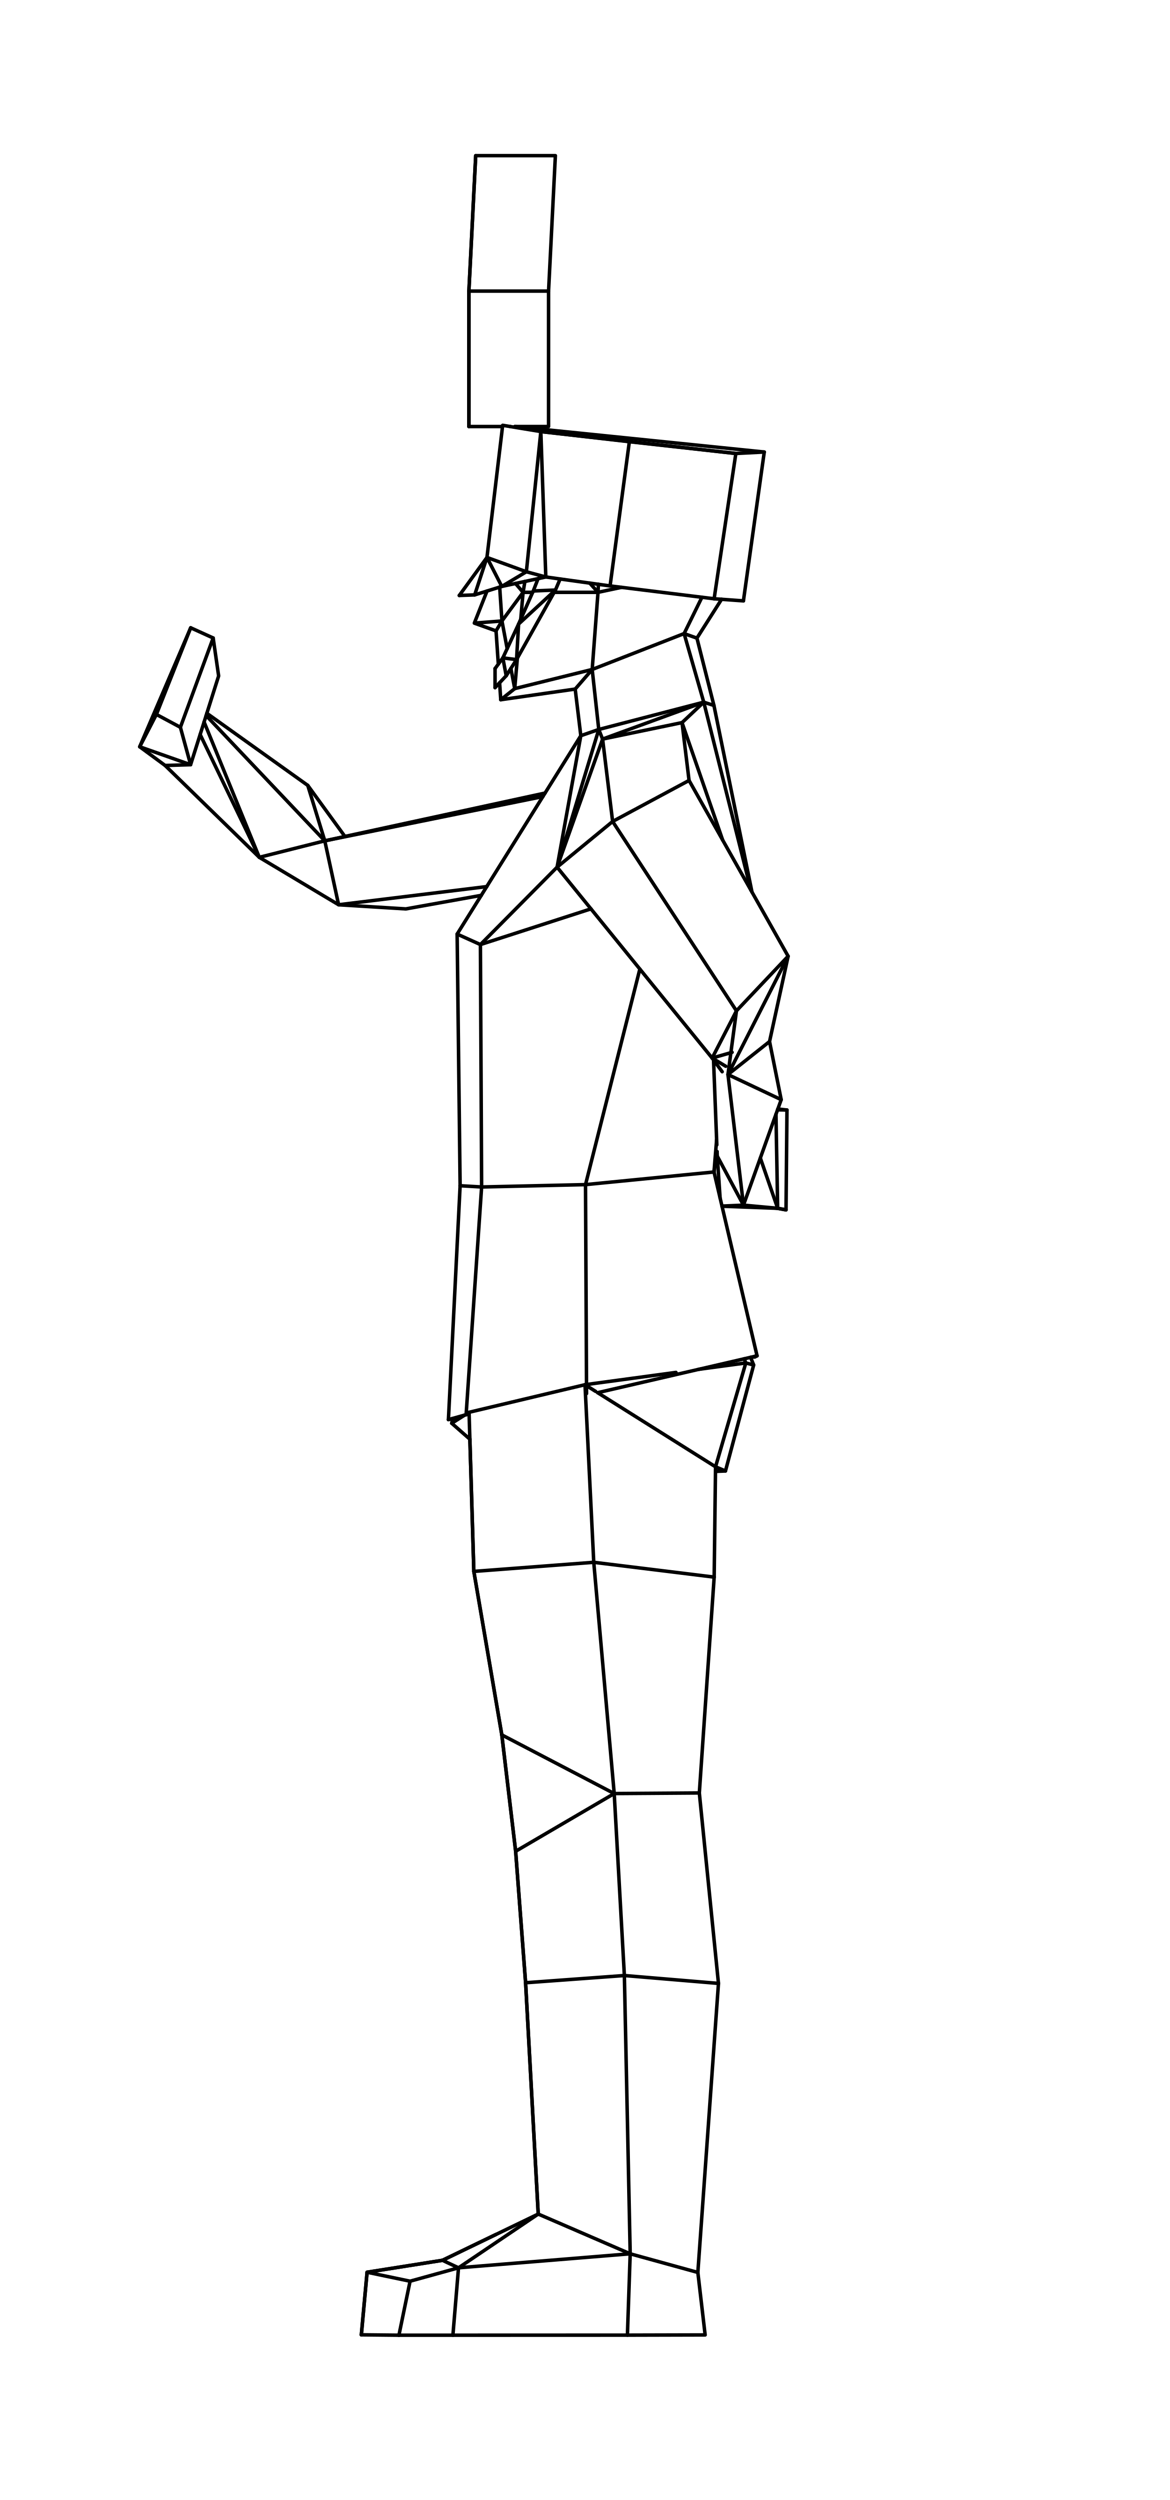 <?xml version='1.0' encoding='ascii'?>
<svg xmlns="http://www.w3.org/2000/svg" height="2138" version="1.1" width="1001">
    <g id="View Layer_LineSet" inkscape:groupmode="lineset" inkscape:label="View Layer_LineSet" xmlns:inkscape="http://www.inkscape.org/namespaces/inkscape">
        <g id="strokes" inkscape:groupmode="layer" inkscape:label="strokes" xmlns:inkscape="http://www.inkscape.org/namespaces/inkscape">
            <path d=" M 429.449, 531.091 431.303, 540.918 433.156, 550.744 433.911, 554.744 433.911, 554.744 " fill="none" stroke="rgb(0, 0, 0)" stroke-linecap="round" stroke-linejoin="round" stroke-opacity="1.0" stroke-width="3.0" />
            <path d=" M 440.364, 588.955 441.231, 578.993 442.097, 569.030 442.632, 562.882 " fill="none" stroke="rgb(0, 0, 0)" stroke-linecap="round" stroke-linejoin="round" stroke-opacity="1.0" stroke-width="3.0" />
            <path d=" M 447.528, 506.595 441.589, 514.641 435.651, 522.687 429.713, 530.733 429.449, 531.091 " fill="none" stroke="rgb(0, 0, 0)" stroke-linecap="round" stroke-linejoin="round" stroke-opacity="1.0" stroke-width="3.0" />
            <path d=" M 416.662, 505.498 412.985, 514.797 409.308, 524.097 405.815, 532.931 415.230, 536.299 424.388, 539.576 429.449, 531.091 419.479, 531.867 409.509, 532.643 405.815, 532.931 " fill="none" stroke="rgb(0, 0, 0)" stroke-linecap="round" stroke-linejoin="round" stroke-opacity="1.0" stroke-width="3.0" />
            <path d=" M 424.388, 539.576 425.072, 549.552 425.757, 559.529 426.337, 567.978 426.337, 567.978 " fill="none" stroke="rgb(0, 0, 0)" stroke-linecap="round" stroke-linejoin="round" stroke-opacity="1.0" stroke-width="3.0" />
            <path d=" M 427.434, 583.965 428.118, 593.942 428.428, 598.452 438.327, 597.035 448.226, 595.617 458.125, 594.200 468.024, 592.782 477.923, 591.365 487.822, 589.947 492.107, 589.333 493.304, 599.262 494.501, 609.190 495.698, 619.118 496.916, 629.215 491.624, 637.700 486.332, 646.185 481.040, 654.670 475.748, 663.155 470.456, 671.640 466.320, 678.272 465.951, 678.864 464.448, 681.275 459.156, 689.760 453.864, 698.245 448.572, 706.730 443.280, 715.215 437.988, 723.700 432.696, 732.185 427.404, 740.670 422.112, 749.155 416.433, 758.260 411.756, 765.761 406.464, 774.246 401.172, 782.731 395.880, 791.216 391.109, 798.865 391.228, 808.864 391.346, 818.863 391.464, 828.863 391.583, 838.862 391.701, 848.861 391.819, 858.860 391.938, 868.860 392.056, 878.859 392.174, 888.858 392.293, 898.858 392.411, 908.857 392.530, 918.856 392.648, 928.855 392.766, 938.855 392.885, 948.854 393.003, 958.853 393.121, 968.853 393.240, 978.852 393.358, 988.851 393.476, 998.851 393.595, 1008.850 393.657, 1014.099 393.157, 1024.087 392.657, 1034.074 392.158, 1044.062 391.658, 1054.049 391.158, 1064.037 390.658, 1074.024 390.159, 1084.012 389.659, 1093.999 389.159, 1103.987 388.660, 1113.974 388.160, 1123.962 387.660, 1133.949 387.160, 1143.937 386.661, 1153.924 386.161, 1163.912 385.661, 1173.899 385.162, 1183.887 384.662, 1193.874 384.162, 1203.862 383.647, 1214.156 " fill="none" stroke="rgb(0, 0, 0)" stroke-linecap="round" stroke-linejoin="round" stroke-opacity="1.0" stroke-width="3.0" />
            <path d=" M 401.307, 1207.871 401.307, 1207.871 401.307, 1207.871 401.356, 1209.498 401.357, 1209.508 401.657, 1219.504 401.957, 1229.499 401.999, 1230.880 402.299, 1240.876 402.599, 1250.871 402.899, 1260.867 403.200, 1270.862 403.500, 1280.858 403.800, 1290.853 404.100, 1300.849 404.401, 1310.844 404.701, 1320.840 405.001, 1330.835 405.301, 1340.831 405.395, 1343.958 405.395, 1343.958 405.395, 1343.958 405.395, 1343.958 407.083, 1353.814 408.770, 1363.671 410.458, 1373.528 412.145, 1383.384 413.833, 1393.241 415.520, 1403.097 417.208, 1412.954 418.895, 1422.810 420.583, 1432.667 422.270, 1442.524 423.957, 1452.380 425.645, 1462.237 427.332, 1472.093 429.020, 1481.950 429.329, 1483.755 429.329, 1483.755 429.329, 1483.755 430.509, 1493.685 431.689, 1503.615 432.869, 1513.545 434.050, 1523.476 435.230, 1533.406 436.410, 1543.336 437.590, 1553.266 438.770, 1563.196 439.951, 1573.126 441.162, 1583.320 441.162, 1583.320 441.162, 1583.320 441.917, 1593.292 442.673, 1603.263 443.428, 1613.234 444.183, 1623.206 444.938, 1633.177 445.694, 1643.149 446.449, 1653.120 447.204, 1663.092 447.960, 1673.063 448.715, 1683.034 449.470, 1693.006 449.678, 1695.754 449.678, 1695.754 449.678, 1695.754 450.224, 1705.739 450.769, 1715.724 451.315, 1725.709 451.860, 1735.694 452.406, 1745.679 452.951, 1755.665 453.497, 1765.650 454.042, 1775.635 454.588, 1785.620 455.133, 1795.605 455.679, 1805.590 456.224, 1815.575 456.770, 1825.560 457.316, 1835.545 457.861, 1845.531 458.407, 1855.516 458.952, 1865.501 459.498, 1875.486 460.043, 1885.471 460.486, 1893.572 460.486, 1893.572 451.481, 1897.921 442.477, 1902.271 433.472, 1906.621 424.476, 1910.966 415.472, 1915.316 406.467, 1919.666 397.463, 1924.015 388.458, 1928.365 379.454, 1932.715 378.575, 1933.139 378.575, 1933.139 378.575, 1933.139 378.575, 1933.139 368.697, 1934.700 358.820, 1936.261 348.942, 1937.822 339.065, 1939.382 329.188, 1940.943 319.310, 1942.504 314.062, 1943.333 314.062, 1943.333 313.147, 1953.291 312.232, 1963.249 311.317, 1973.207 310.403, 1983.165 309.488, 1993.123 309.145, 1996.858 309.145, 1996.858 309.145, 1996.858 319.144, 1996.964 329.144, 1997.071 339.143, 1997.178 341.217, 1997.200 341.303, 1997.201 341.304, 1997.201 341.305, 1997.201 351.305, 1997.200 361.305, 1997.198 371.305, 1997.197 381.305, 1997.196 387.485, 1997.195 397.485, 1997.191 407.485, 1997.188 417.485, 1997.184 427.485, 1997.181 437.485, 1997.177 447.485, 1997.174 457.485, 1997.170 467.485, 1997.167 477.485, 1997.163 487.485, 1997.160 497.485, 1997.156 507.485, 1997.153 517.485, 1997.149 527.485, 1997.146 536.784, 1997.143 546.784, 1997.116 556.784, 1997.089 566.784, 1997.063 576.784, 1997.036 586.784, 1997.009 596.784, 1996.983 603.290, 1996.965 602.130, 1987.033 600.971, 1977.100 599.811, 1967.168 598.651, 1957.235 597.491, 1947.303 597.049, 1943.514 597.760, 1933.539 598.472, 1923.565 599.184, 1913.590 599.895, 1903.616 600.607, 1893.641 601.319, 1883.666 602.030, 1873.692 602.742, 1863.717 603.454, 1853.742 604.166, 1843.768 604.877, 1833.793 605.589, 1823.818 606.301, 1813.844 607.012, 1803.869 607.724, 1793.894 608.436, 1783.920 609.147, 1773.945 609.859, 1763.971 610.571, 1753.996 611.282, 1744.021 611.994, 1734.047 612.706, 1724.072 613.417, 1714.097 614.129, 1704.123 614.686, 1696.317 " fill="none" stroke="rgb(0, 0, 0)" stroke-linecap="round" stroke-linejoin="round" stroke-opacity="1.0" stroke-width="3.0" />
            <path d=" M 392.287, 1939.554 382.648, 1942.218 373.009, 1944.883 363.371, 1947.547 353.732, 1950.211 350.844, 1951.009 " fill="none" stroke="rgb(0, 0, 0)" stroke-linecap="round" stroke-linejoin="round" stroke-opacity="1.0" stroke-width="3.0" />
            <path d=" M 314.062, 1943.333 323.851, 1945.376 333.640, 1947.419 343.429, 1949.462 350.844, 1951.009 348.821, 1960.802 346.798, 1970.596 344.776, 1980.389 342.753, 1990.182 341.303, 1997.201 " fill="none" stroke="rgb(0, 0, 0)" stroke-linecap="round" stroke-linejoin="round" stroke-opacity="1.0" stroke-width="3.0" />
            <path d=" M 447.528, 506.595 455.712, 506.595 455.712, 506.595 " fill="none" stroke="rgb(0, 0, 0)" stroke-linecap="round" stroke-linejoin="round" stroke-opacity="1.0" stroke-width="3.0" />
            <path d=" M 511.627, 506.595 504.958, 499.144 504.555, 498.694 504.555, 498.694 " fill="none" stroke="rgb(0, 0, 0)" stroke-linecap="round" stroke-linejoin="round" stroke-opacity="1.0" stroke-width="3.0" />
            <path d=" M 511.627, 506.595 511.990, 499.727 511.990, 499.727 " fill="none" stroke="rgb(0, 0, 0)" stroke-linecap="round" stroke-linejoin="round" stroke-opacity="1.0" stroke-width="3.0" />
            <path d=" M 643.360, 762.946 641.361, 753.148 639.363, 743.350 637.365, 733.551 635.367, 723.753 633.368, 713.955 631.370, 704.156 629.372, 694.358 627.374, 684.560 625.375, 674.761 623.377, 664.963 621.379, 655.165 619.381, 645.367 617.383, 635.568 615.384, 625.770 613.386, 615.972 611.388, 606.173 610.811, 603.346 608.361, 593.651 605.911, 583.955 603.461, 574.260 601.010, 564.565 598.560, 554.870 596.259, 545.764 601.621, 537.323 606.983, 528.882 612.345, 520.442 617.355, 512.556 617.355, 512.556 " fill="none" stroke="rgb(0, 0, 0)" stroke-linecap="round" stroke-linejoin="round" stroke-opacity="1.0" stroke-width="3.0" />
            <path d=" M 401.999, 1230.880 402.299, 1240.876 402.599, 1250.871 402.899, 1260.867 403.200, 1270.862 403.500, 1280.858 403.800, 1290.853 404.100, 1300.849 404.401, 1310.844 404.701, 1320.840 405.001, 1330.835 405.301, 1340.831 405.395, 1343.958 407.083, 1353.814 408.770, 1363.671 410.458, 1373.528 412.145, 1383.384 413.833, 1393.241 415.520, 1403.097 417.208, 1412.954 418.895, 1422.810 420.582, 1432.667 422.270, 1442.524 423.957, 1452.380 425.645, 1462.237 427.332, 1472.093 429.020, 1481.950 429.329, 1483.755 430.509, 1493.685 431.689, 1503.615 432.869, 1513.545 434.050, 1523.476 435.230, 1533.406 436.410, 1543.336 437.590, 1553.266 438.770, 1563.196 439.951, 1573.126 441.162, 1583.320 441.917, 1593.292 442.673, 1603.263 443.428, 1613.234 444.183, 1623.206 444.938, 1633.177 445.694, 1643.149 446.449, 1653.120 447.204, 1663.092 447.959, 1673.063 448.715, 1683.034 449.470, 1693.006 449.678, 1695.754 450.224, 1705.739 450.769, 1715.724 451.315, 1725.709 451.860, 1735.694 452.406, 1745.679 452.951, 1755.665 453.497, 1765.650 454.042, 1775.635 454.588, 1785.620 455.133, 1795.605 455.679, 1805.590 456.224, 1815.575 456.770, 1825.560 457.316, 1835.545 457.861, 1845.531 458.407, 1855.516 458.952, 1865.501 459.498, 1875.486 460.043, 1885.471 460.486, 1893.572 " fill="none" stroke="rgb(0, 0, 0)" stroke-linecap="round" stroke-linejoin="round" stroke-opacity="1.0" stroke-width="3.0" />
            <path d=" M 447.528, 506.595 441.048, 499.028 " fill="none" stroke="rgb(0, 0, 0)" stroke-linecap="round" stroke-linejoin="round" stroke-opacity="1.0" stroke-width="3.0" />
            <path d=" M 433.088, 577.944 433.088, 577.944 431.244, 568.115 430.223, 562.672 " fill="none" stroke="rgb(0, 0, 0)" stroke-linecap="round" stroke-linejoin="round" stroke-opacity="1.0" stroke-width="3.0" />
            <path d=" M 455.712, 506.595 451.661, 515.737 447.609, 524.880 445.529, 529.572 445.529, 529.572 443.686, 533.732 443.686, 533.732 443.686, 533.732 439.468, 542.799 435.250, 551.865 433.911, 554.744 433.911, 554.744 430.223, 562.672 430.223, 562.672 430.223, 562.672 426.337, 567.978 423.550, 571.782 426.337, 567.978 " fill="none" stroke="rgb(0, 0, 0)" stroke-linecap="round" stroke-linejoin="round" stroke-opacity="1.0" stroke-width="3.0" />
            <path d=" M 423.550, 571.782 423.550, 581.782 423.550, 588.101 " fill="none" stroke="rgb(0, 0, 0)" stroke-linecap="round" stroke-linejoin="round" stroke-opacity="1.0" stroke-width="3.0" />
            <path d=" M 423.550, 588.101 427.434, 583.965 433.088, 577.944 437.104, 571.672 437.104, 571.672 441.937, 564.125 442.632, 562.882 442.632, 562.882 447.513, 554.154 452.394, 545.426 457.275, 536.698 462.156, 527.970 467.037, 519.243 471.918, 510.515 474.110, 506.595 " fill="none" stroke="rgb(0, 0, 0)" stroke-linecap="round" stroke-linejoin="round" stroke-opacity="1.0" stroke-width="3.0" />
            <path d=" M 585.296, 541.873 594.720, 545.218 596.259, 545.764 " fill="none" stroke="rgb(0, 0, 0)" stroke-linecap="round" stroke-linejoin="round" stroke-opacity="1.0" stroke-width="3.0" />
            <path d=" M 636.077, 1030.705 634.898, 1020.775 633.719, 1010.844 632.539, 1000.914 631.360, 990.984 630.181, 981.054 629.089, 971.854 627.910, 961.923 626.731, 951.993 625.817, 944.300 624.638, 934.370 623.459, 924.439 623.427, 924.175 623.103, 921.443 622.813, 919.001 623.224, 915.915 624.545, 906.003 625.865, 896.091 627.186, 886.178 628.507, 876.266 629.827, 866.353 630.068, 864.545 " fill="none" stroke="rgb(0, 0, 0)" stroke-linecap="round" stroke-linejoin="round" stroke-opacity="1.0" stroke-width="3.0" />
            <path d=" M 613.656, 988.761 618.370, 997.580 623.084, 1006.399 627.799, 1015.218 632.513, 1024.037 636.077, 1030.705 " fill="none" stroke="rgb(0, 0, 0)" stroke-linecap="round" stroke-linejoin="round" stroke-opacity="1.0" stroke-width="3.0" />
            <path d=" M 506.653, 572.566 515.969, 568.930 525.284, 565.295 534.600, 561.659 543.916, 558.023 553.231, 554.387 562.547, 550.752 571.863, 547.116 581.178, 543.480 585.296, 541.873 588.050, 551.487 590.804, 561.100 593.557, 570.714 596.311, 580.327 599.064, 589.940 601.818, 599.554 602.101, 600.542 " fill="none" stroke="rgb(0, 0, 0)" stroke-linecap="round" stroke-linejoin="round" stroke-opacity="1.0" stroke-width="3.0" />
            <path d=" M 511.627, 506.595 510.875, 516.567 510.124, 526.538 509.372, 536.510 508.620, 546.482 507.868, 556.454 507.116, 566.425 506.653, 572.566 " fill="none" stroke="rgb(0, 0, 0)" stroke-linecap="round" stroke-linejoin="round" stroke-opacity="1.0" stroke-width="3.0" />
            <path d=" M 428.428, 598.452 436.253, 592.226 440.364, 588.955 450.072, 586.555 459.780, 584.155 469.487, 581.755 479.195, 579.355 488.903, 576.954 498.611, 574.554 506.653, 572.566 " fill="none" stroke="rgb(0, 0, 0)" stroke-linecap="round" stroke-linejoin="round" stroke-opacity="1.0" stroke-width="3.0" />
            <path d=" M 492.107, 589.333 498.660, 581.780 505.213, 574.226 506.653, 572.566 507.742, 582.506 508.831, 592.447 509.921, 602.387 511.010, 612.328 512.099, 622.268 512.277, 623.890 " fill="none" stroke="rgb(0, 0, 0)" stroke-linecap="round" stroke-linejoin="round" stroke-opacity="1.0" stroke-width="3.0" />
            <path d=" M 630.068, 864.545 624.595, 856.176 619.121, 847.807 613.648, 839.438 608.175, 831.069 602.701, 822.700 597.228, 814.331 591.754, 805.961 586.281, 797.592 580.808, 789.223 575.334, 780.854 569.861, 772.485 564.388, 764.116 559.748, 757.021 554.274, 748.652 549.313, 741.066 549.081, 740.710 543.607, 732.341 538.134, 723.972 532.660, 715.603 527.187, 707.234 524.136, 702.568 522.927, 692.642 521.718, 682.715 520.510, 672.788 519.301, 662.862 519.223, 662.220 518.074, 652.788 516.866, 642.862 515.657, 632.935 515.557, 632.116 512.277, 623.890 521.955, 621.375 531.633, 618.859 541.312, 616.343 550.990, 613.827 560.669, 611.311 570.347, 608.796 580.025, 606.280 589.704, 603.764 599.382, 601.248 602.101, 600.542 594.816, 607.392 587.532, 614.243 583.519, 618.017 583.528, 618.090 584.358, 624.926 585.563, 634.853 586.769, 644.780 587.974, 654.707 589.180, 664.634 589.525, 667.481 590.746, 669.646 595.658, 678.356 600.570, 687.067 604.584, 694.184 609.496, 702.895 614.408, 711.605 618.289, 718.489 623.201, 727.200 628.113, 735.910 633.025, 744.621 637.937, 753.331 642.474, 761.375 643.171, 762.612 643.360, 762.946 648.272, 771.657 653.184, 780.367 658.096, 789.078 663.008, 797.788 667.920, 806.499 672.832, 815.209 674.288, 817.792 672.160, 827.563 670.031, 837.334 667.903, 847.105 665.775, 856.876 663.646, 866.647 661.518, 876.417 659.389, 886.188 658.390, 890.776 660.356, 900.581 662.322, 910.386 664.287, 920.191 666.253, 929.996 668.219, 939.801 668.357, 940.489 665.499, 948.477 665.243, 949.191 663.881, 952.998 660.512, 962.414 657.143, 971.829 653.774, 981.245 651.362, 987.987 650.502, 990.391 647.133, 999.806 643.764, 1009.222 640.395, 1018.637 637.026, 1028.053 636.077, 1030.705 " fill="none" stroke="rgb(0, 0, 0)" stroke-linecap="round" stroke-linejoin="round" stroke-opacity="1.0" stroke-width="3.0" />
            <path d=" M 141.280, 654.680 148.439, 661.662 155.598, 668.644 162.757, 675.625 169.916, 682.607 177.075, 689.589 184.235, 696.571 191.394, 703.553 198.553, 710.535 205.712, 717.517 212.871, 724.499 220.030, 731.481 221.828, 733.234 230.411, 738.365 238.995, 743.495 247.578, 748.626 256.162, 753.757 264.745, 758.887 273.329, 764.018 281.912, 769.149 289.699, 773.804 299.681, 774.419 309.662, 775.034 319.643, 775.648 329.624, 776.263 339.605, 776.878 347.217, 777.347 357.059, 775.580 366.902, 773.813 376.745, 772.046 386.587, 770.279 396.430, 768.512 406.273, 766.745 411.756, 765.761 " fill="none" stroke="rgb(0, 0, 0)" stroke-linecap="round" stroke-linejoin="round" stroke-opacity="1.0" stroke-width="3.0" />
            <path d=" M 668.357, 940.489 659.313, 936.222 650.269, 931.955 641.225, 927.688 632.181, 923.421 625.850, 920.434 623.428, 919.291 622.813, 919.001 " fill="none" stroke="rgb(0, 0, 0)" stroke-linecap="round" stroke-linejoin="round" stroke-opacity="1.0" stroke-width="3.0" />
            <path d=" M 609.272, 904.919 610.469, 906.548 616.392, 914.605 617.856, 916.596 " fill="none" stroke="rgb(0, 0, 0)" stroke-linecap="round" stroke-linejoin="round" stroke-opacity="1.0" stroke-width="3.0" />
            <path d=" M 609.272, 904.919 610.433, 905.618 619.000, 910.776 620.903, 911.922 " fill="none" stroke="rgb(0, 0, 0)" stroke-linecap="round" stroke-linejoin="round" stroke-opacity="1.0" stroke-width="3.0" />
            <path d=" M 277.870, 719.126 279.984, 728.900 282.099, 738.674 284.214, 748.448 286.328, 758.221 288.443, 767.995 289.699, 773.804 299.625, 772.586 309.551, 771.369 319.476, 770.152 329.402, 768.934 339.328, 767.717 349.253, 766.500 359.179, 765.282 369.105, 764.065 379.030, 762.848 388.956, 761.630 398.881, 760.413 408.807, 759.196 416.433, 758.260 " fill="none" stroke="rgb(0, 0, 0)" stroke-linecap="round" stroke-linejoin="round" stroke-opacity="1.0" stroke-width="3.0" />
            <path d=" M 405.395, 1343.958 405.395, 1343.958 405.395, 1343.958 " fill="none" stroke="rgb(0, 0, 0)" stroke-linecap="round" stroke-linejoin="round" stroke-opacity="1.0" stroke-width="3.0" />
            <path d=" M 474.110, 506.595 475.207, 504.632 479.114, 495.427 479.221, 495.174 479.221, 495.174 " fill="none" stroke="rgb(0, 0, 0)" stroke-linecap="round" stroke-linejoin="round" stroke-opacity="1.0" stroke-width="3.0" />
            <path d=" M 456.231, 505.424 466.223, 505.007 475.207, 504.632 475.207, 504.632 475.207, 504.632 467.860, 511.415 460.512, 518.198 453.164, 524.982 445.816, 531.765 443.686, 533.732 443.111, 543.715 442.537, 553.698 441.963, 563.682 441.937, 564.125 441.937, 564.125 " fill="none" stroke="rgb(0, 0, 0)" stroke-linecap="round" stroke-linejoin="round" stroke-opacity="1.0" stroke-width="3.0" />
            <path d=" M 476.622, 741.650 482.927, 749.411 483.311, 749.883 485.461, 752.529 487.983, 755.633 494.288, 763.395 500.594, 771.156 505.596, 777.312 511.901, 785.073 518.207, 792.834 524.513, 800.596 530.819, 808.357 537.124, 816.118 543.430, 823.879 547.429, 828.801 553.735, 836.563 560.040, 844.324 566.346, 852.085 572.652, 859.847 578.958, 867.608 585.263, 875.369 591.569, 883.130 594.406, 886.623 600.712, 894.384 607.018, 902.145 609.272, 904.919 610.327, 902.871 612.611, 898.437 612.825, 898.021 617.404, 889.131 620.599, 882.929 625.178, 874.039 629.757, 865.149 630.068, 864.545 632.018, 862.484 638.889, 855.219 645.761, 847.953 652.633, 840.688 659.504, 833.423 666.376, 826.158 673.247, 818.893 674.288, 817.792 669.755, 826.706 665.221, 835.619 660.688, 844.532 656.155, 853.446 651.621, 862.359 647.088, 871.272 642.555, 880.186 638.021, 889.099 633.488, 898.013 628.954, 906.926 624.421, 915.839 623.842, 916.978 623.751, 917.157 622.813, 919.001 623.562, 918.407 624.322, 917.804 632.156, 911.589 639.990, 905.374 647.824, 899.159 655.658, 892.944 658.390, 890.776 " fill="none" stroke="rgb(0, 0, 0)" stroke-linecap="round" stroke-linejoin="round" stroke-opacity="1.0" stroke-width="3.0" />
            <path d=" M 609.272, 904.919 610.393, 904.596 615.750, 903.054 625.359, 900.287 626.345, 900.003 " fill="none" stroke="rgb(0, 0, 0)" stroke-linecap="round" stroke-linejoin="round" stroke-opacity="1.0" stroke-width="3.0" />
            <path d=" M 476.622, 741.650 484.345, 735.297 492.068, 728.945 499.791, 722.592 507.514, 716.240 515.237, 709.888 522.960, 703.535 524.136, 702.568 532.947, 697.840 541.759, 693.112 550.571, 688.384 559.382, 683.655 568.194, 678.927 577.005, 674.199 585.817, 669.471 589.525, 667.481 " fill="none" stroke="rgb(0, 0, 0)" stroke-linecap="round" stroke-linejoin="round" stroke-opacity="1.0" stroke-width="3.0" />
            <path d=" M 515.557, 632.116 512.208, 641.538 508.858, 650.961 505.509, 660.383 502.768, 668.096 501.185, 672.548 497.836, 681.970 494.486, 691.393 491.137, 700.815 487.788, 710.238 484.438, 719.660 481.089, 729.082 477.740, 738.505 476.622, 741.650 " fill="none" stroke="rgb(0, 0, 0)" stroke-linecap="round" stroke-linejoin="round" stroke-opacity="1.0" stroke-width="3.0" />
            <path d=" M 644.813, 1167.417 638.091, 1165.668 " fill="none" stroke="rgb(0, 0, 0)" stroke-linecap="round" stroke-linejoin="round" stroke-opacity="1.0" stroke-width="3.0" />
            <path d=" M 636.654, 1162.138 638.091, 1165.668 635.290, 1175.267 632.489, 1184.867 629.688, 1194.467 626.887, 1204.066 624.086, 1213.666 621.285, 1223.266 618.484, 1232.865 615.683, 1242.465 612.882, 1252.065 612.175, 1254.488 " fill="none" stroke="rgb(0, 0, 0)" stroke-linecap="round" stroke-linejoin="round" stroke-opacity="1.0" stroke-width="3.0" />
            <path d=" M 614.686, 1696.317 613.686, 1686.367 612.685, 1676.418 611.685, 1666.468 610.685, 1656.518 609.684, 1646.568 608.684, 1636.618 607.684, 1626.668 606.683, 1616.719 605.683, 1606.769 604.683, 1596.819 603.682, 1586.869 602.682, 1576.919 601.682, 1566.969 600.681, 1557.019 599.681, 1547.070 598.681, 1537.120 598.310, 1533.432 598.996, 1523.456 599.683, 1513.480 600.369, 1503.503 601.056, 1493.527 601.742, 1483.550 602.428, 1473.574 603.115, 1463.598 603.801, 1453.621 604.488, 1443.645 605.174, 1433.668 605.861, 1423.692 606.547, 1413.716 607.233, 1403.739 607.920, 1393.763 608.606, 1383.786 609.293, 1373.810 609.979, 1363.833 610.666, 1353.857 611.012, 1348.822 611.135, 1338.823 611.258, 1328.824 611.382, 1318.825 611.505, 1308.825 611.628, 1298.826 611.751, 1288.827 611.875, 1278.828 611.998, 1268.828 612.117, 1259.139 612.126, 1258.427 612.175, 1254.488 612.175, 1254.488 612.175, 1254.488 620.676, 1258.059 " fill="none" stroke="rgb(0, 0, 0)" stroke-linecap="round" stroke-linejoin="round" stroke-opacity="1.0" stroke-width="3.0" />
            <path d=" M 612.127, 1258.427 612.128, 1258.427 620.676, 1258.059 623.249, 1248.396 625.822, 1238.733 628.395, 1229.070 630.969, 1219.406 633.542, 1209.743 636.115, 1200.080 638.689, 1190.417 641.262, 1180.753 643.835, 1171.090 644.813, 1167.417 642.150, 1160.868 " fill="none" stroke="rgb(0, 0, 0)" stroke-linecap="round" stroke-linejoin="round" stroke-opacity="1.0" stroke-width="3.0" />
            <path d=" M 617.708, 1031.531 627.698, 1031.082 636.077, 1030.705 646.034, 1031.624 655.992, 1032.543 664.980, 1033.373 665.339, 1033.406 672.490, 1034.738 " fill="none" stroke="rgb(0, 0, 0)" stroke-linecap="round" stroke-linejoin="round" stroke-opacity="1.0" stroke-width="3.0" />
            <path d=" M 665.339, 1033.406 662.078, 1023.953 658.817, 1014.500 655.557, 1005.046 652.296, 995.593 650.502, 990.391 " fill="none" stroke="rgb(0, 0, 0)" stroke-linecap="round" stroke-linejoin="round" stroke-opacity="1.0" stroke-width="3.0" />
            <path d=" M 613.507, 984.907 613.656, 988.761 614.330, 998.738 615.003, 1008.715 615.677, 1018.693 616.073, 1024.552 " fill="none" stroke="rgb(0, 0, 0)" stroke-linecap="round" stroke-linejoin="round" stroke-opacity="1.0" stroke-width="3.0" />
            <path d=" M 538.445, 377.760 537.120, 387.672 536.269, 394.044 534.944, 403.956 533.619, 413.868 532.294, 423.779 530.969, 433.691 529.644, 443.603 528.319, 453.515 526.994, 463.427 525.669, 473.339 524.344, 483.250 523.019, 493.162 521.956, 501.111 " fill="none" stroke="rgb(0, 0, 0)" stroke-linecap="round" stroke-linejoin="round" stroke-opacity="1.0" stroke-width="3.0" />
            <path d=" M 427.498, 502.112 429.320, 501.543 439.098, 499.446 441.048, 499.028 441.048, 499.028 449.078, 497.306 449.078, 497.306 458.856, 495.210 460.362, 494.887 460.362, 494.887 466.965, 493.471 466.965, 493.471 476.869, 494.847 479.221, 495.174 479.221, 495.174 489.126, 496.550 499.031, 497.926 504.555, 498.694 504.555, 498.694 511.990, 499.727 511.990, 499.727 521.956, 501.111 521.956, 501.111 531.773, 502.323 531.773, 502.323 541.698, 503.548 551.623, 504.773 561.547, 505.997 571.472, 507.222 581.397, 508.447 591.322, 509.672 600.550, 510.811 600.550, 510.811 610.475, 512.035 610.969, 512.096 610.969, 512.096 617.355, 512.556 627.329, 513.274 636.037, 513.901 626.062, 513.183 617.355, 512.556 " fill="none" stroke="rgb(0, 0, 0)" stroke-linecap="round" stroke-linejoin="round" stroke-opacity="1.0" stroke-width="3.0" />
            <path d=" M 610.969, 512.096 612.449, 502.206 613.929, 492.317 615.409, 482.427 616.889, 472.537 618.369, 462.647 619.849, 452.757 621.329, 442.867 622.506, 434.998 623.986, 425.108 625.466, 415.218 626.946, 405.328 628.426, 395.439 629.564, 387.839 " fill="none" stroke="rgb(0, 0, 0)" stroke-linecap="round" stroke-linejoin="round" stroke-opacity="1.0" stroke-width="3.0" />
            <path d=" M 653.868, 386.589 643.881, 387.102 633.894, 387.616 629.564, 387.839 619.624, 386.740 609.685, 385.640 599.745, 384.541 589.806, 383.441 579.867, 382.342 569.927, 381.243 559.988, 380.143 550.049, 379.044 540.109, 377.945 538.445, 377.760 528.510, 376.623 518.575, 375.485 508.640, 374.348 498.705, 373.210 488.770, 372.073 478.835, 370.935 468.900, 369.798 462.721, 369.091 452.853, 367.473 442.984, 365.856 436.565, 364.804 " fill="none" stroke="rgb(0, 0, 0)" stroke-linecap="round" stroke-linejoin="round" stroke-opacity="1.0" stroke-width="3.0" />
            <path d=" M 617.731, 1031.628 627.724, 1032.001 637.717, 1032.374 647.710, 1032.748 657.703, 1033.121 665.117, 1033.398 665.339, 1033.406 665.158, 1023.408 664.977, 1013.410 664.795, 1003.411 664.614, 993.413 664.433, 983.415 664.251, 973.416 664.070, 963.418 663.881, 952.998 " fill="none" stroke="rgb(0, 0, 0)" stroke-linecap="round" stroke-linejoin="round" stroke-opacity="1.0" stroke-width="3.0" />
            <path d=" M 665.117, 1033.398 672.490, 1034.738 672.584, 1024.738 672.678, 1014.739 672.772, 1004.739 672.866, 994.740 672.960, 984.740 673.054, 974.740 673.148, 964.741 673.242, 954.741 673.293, 949.331 665.499, 948.477 " fill="none" stroke="rgb(0, 0, 0)" stroke-linecap="round" stroke-linejoin="round" stroke-opacity="1.0" stroke-width="3.0" />
            <path d=" M 141.280, 654.680 151.275, 654.378 161.271, 654.076 163.079, 654.021 166.091, 644.486 169.103, 634.950 171.234, 628.204 173.149, 622.142 174.617, 617.496 176.355, 611.993 176.970, 610.046 179.982, 600.510 182.994, 590.975 186.006, 581.439 187.060, 578.105 185.631, 568.207 184.203, 558.310 182.775, 548.412 182.375, 545.638 173.268, 541.508 164.161, 537.378 163.143, 536.916 159.203, 546.107 155.264, 555.299 151.324, 564.490 147.385, 573.681 143.446, 582.873 139.506, 592.064 135.567, 601.255 131.627, 610.447 127.688, 619.638 123.748, 628.829 119.528, 638.676 127.583, 644.602 135.637, 650.528 141.280, 654.680 " fill="none" stroke="rgb(0, 0, 0)" stroke-linecap="round" stroke-linejoin="round" stroke-opacity="1.0" stroke-width="3.0" />
            <path d=" M 154.329, 622.021 156.966, 631.666 158.308, 636.573 160.945, 646.219 163.079, 654.021 153.647, 650.698 147.171, 648.416 137.739, 645.092 128.308, 641.769 119.528, 638.676 124.114, 629.789 128.699, 620.902 133.285, 612.015 133.802, 611.012 " fill="none" stroke="rgb(0, 0, 0)" stroke-linecap="round" stroke-linejoin="round" stroke-opacity="1.0" stroke-width="3.0" />
            <path d=" M 647.715, 1159.582 645.433, 1149.845 643.152, 1140.109 640.870, 1130.373 638.589, 1120.637 636.307, 1110.900 634.026, 1101.164 631.744, 1091.428 629.462, 1081.692 627.181, 1071.955 624.899, 1062.219 622.618, 1052.483 620.336, 1042.747 618.055, 1033.010 617.731, 1031.628 617.713, 1031.551 617.708, 1031.531 616.632, 1026.938 616.073, 1024.552 613.791, 1014.816 611.510, 1005.079 610.870, 1002.348 611.682, 992.381 612.494, 982.414 613.115, 974.791 " fill="none" stroke="rgb(0, 0, 0)" stroke-linecap="round" stroke-linejoin="round" stroke-opacity="1.0" stroke-width="3.0" />
            <path d=" M 500.943, 1013.156 510.895, 1012.177 512.095, 1012.059 518.616, 1011.418 528.568, 1010.440 538.520, 1009.461 548.472, 1008.483 558.424, 1007.504 568.376, 1006.526 578.328, 1005.547 588.280, 1004.569 598.232, 1003.591 608.184, 1002.612 610.870, 1002.348 " fill="none" stroke="rgb(0, 0, 0)" stroke-linecap="round" stroke-linejoin="round" stroke-opacity="1.0" stroke-width="3.0" />
            <path d=" M 411.014, 807.852 420.530, 804.779 430.047, 801.706 439.563, 798.633 449.079, 795.561 458.595, 792.488 468.111, 789.415 477.628, 786.342 487.144, 783.270 496.660, 780.197 505.596, 777.312 " fill="none" stroke="rgb(0, 0, 0)" stroke-linecap="round" stroke-linejoin="round" stroke-opacity="1.0" stroke-width="3.0" />
            <path d=" M 476.622, 741.650 475.708, 742.572 468.669, 749.674 461.594, 756.813 454.555, 763.916 447.516, 771.019 440.477, 778.122 433.438, 785.225 426.399, 792.328 419.359, 799.431 412.320, 806.534 411.014, 807.852 411.064, 817.851 411.114, 827.851 411.165, 837.851 411.215, 847.851 411.265, 857.851 411.315, 867.851 411.365, 877.851 411.415, 887.851 411.465, 897.850 411.515, 907.850 411.565, 917.850 411.615, 927.850 411.666, 937.850 411.716, 947.850 411.766, 957.850 411.816, 967.849 411.866, 977.849 411.916, 987.849 411.966, 997.849 412.016, 1007.849 412.053, 1015.164 411.373, 1025.141 410.693, 1035.118 410.013, 1045.095 409.333, 1055.072 408.653, 1065.049 407.973, 1075.026 407.294, 1085.002 406.614, 1094.979 405.934, 1104.956 405.254, 1114.933 404.574, 1124.910 403.894, 1134.887 403.446, 1141.459 403.343, 1142.977 403.343, 1142.977 403.260, 1144.189 403.260, 1144.189 402.580, 1154.166 401.900, 1164.142 401.220, 1174.119 400.541, 1184.096 399.861, 1194.073 399.181, 1204.050 398.780, 1209.924 " fill="none" stroke="rgb(0, 0, 0)" stroke-linecap="round" stroke-linejoin="round" stroke-opacity="1.0" stroke-width="3.0" />
            <path d=" M 512.277, 623.890 502.828, 627.166 496.916, 629.215 495.140, 639.056 493.363, 648.897 491.587, 658.738 489.811, 668.579 488.947, 673.367 487.170, 683.208 485.394, 693.049 483.618, 702.890 481.842, 712.731 480.065, 722.572 478.289, 732.413 477.397, 737.356 476.622, 741.650 479.520, 732.079 482.417, 722.508 485.315, 712.937 485.505, 712.309 488.403, 702.738 491.301, 693.167 494.199, 683.596 497.097, 674.026 497.883, 671.430 500.781, 661.859 503.678, 652.288 506.576, 642.717 509.474, 633.146 512.277, 623.890 " fill="none" stroke="rgb(0, 0, 0)" stroke-linecap="round" stroke-linejoin="round" stroke-opacity="1.0" stroke-width="3.0" />
            <path d=" M 618.289, 718.489 615.019, 709.039 611.749, 699.589 608.478, 690.139 605.208, 680.689 601.937, 671.239 598.667, 661.789 595.397, 652.339 592.126, 642.888 588.856, 633.438 585.653, 624.184 583.543, 618.086 583.519, 618.017 573.727, 620.049 563.936, 622.080 554.144, 624.111 544.353, 626.142 534.561, 628.174 524.770, 630.205 515.557, 632.116 524.951, 628.689 534.346, 625.261 543.740, 621.834 553.134, 618.406 562.529, 614.979 571.923, 611.552 581.317, 608.124 590.712, 604.697 600.106, 601.270 602.101, 600.542 " fill="none" stroke="rgb(0, 0, 0)" stroke-linecap="round" stroke-linejoin="round" stroke-opacity="1.0" stroke-width="3.0" />
            <path d=" M 393.657, 1014.099 403.640, 1014.677 412.053, 1015.164 422.050, 1014.938 432.048, 1014.713 442.045, 1014.487 452.043, 1014.261 462.040, 1014.035 472.038, 1013.809 482.035, 1013.583 492.032, 1013.357 500.943, 1013.156 " fill="none" stroke="rgb(0, 0, 0)" stroke-linecap="round" stroke-linejoin="round" stroke-opacity="1.0" stroke-width="3.0" />
            <path d=" M 411.014, 807.852 401.900, 803.737 392.786, 799.622 391.109, 798.865 " fill="none" stroke="rgb(0, 0, 0)" stroke-linecap="round" stroke-linejoin="round" stroke-opacity="1.0" stroke-width="3.0" />
            <path d=" M 612.175, 1254.488 603.709, 1249.166 595.243, 1243.844 586.776, 1238.521 578.310, 1233.199 569.844, 1227.877 561.378, 1222.555 552.912, 1217.233 544.446, 1211.910 535.980, 1206.588 527.514, 1201.266 519.048, 1195.944 511.348, 1191.103 " fill="none" stroke="rgb(0, 0, 0)" stroke-linecap="round" stroke-linejoin="round" stroke-opacity="1.0" stroke-width="3.0" />
            <path d=" M 500.500, 1184.283 500.885, 1192.085 500.952, 1193.445 501.445, 1203.432 501.937, 1213.420 502.430, 1223.408 502.923, 1233.396 503.416, 1243.384 503.909, 1253.372 504.385, 1263.021 504.385, 1263.022 504.387, 1263.059 504.880, 1273.047 505.373, 1283.035 505.866, 1293.023 506.359, 1303.011 506.852, 1312.998 507.344, 1322.986 507.837, 1332.974 507.995, 1336.170 508.877, 1346.131 509.758, 1356.092 510.640, 1366.053 511.521, 1376.014 512.403, 1385.975 513.284, 1395.936 514.166, 1405.897 515.048, 1415.858 515.929, 1425.819 516.811, 1435.781 517.692, 1445.742 518.574, 1455.703 519.456, 1465.664 520.337, 1475.625 521.219, 1485.586 522.100, 1495.547 522.982, 1505.508 523.863, 1515.469 524.745, 1525.430 525.499, 1533.948 526.056, 1543.932 526.613, 1553.917 527.170, 1563.901 527.728, 1573.886 528.285, 1583.870 528.842, 1593.855 529.399, 1603.839 529.956, 1613.824 530.514, 1623.808 531.071, 1633.793 531.628, 1643.777 532.185, 1653.762 532.742, 1663.746 533.300, 1673.730 533.857, 1683.715 534.184, 1689.583 534.394, 1699.580 534.603, 1709.578 534.812, 1719.576 535.022, 1729.574 535.231, 1739.572 535.440, 1749.569 535.650, 1759.567 535.859, 1769.565 536.068, 1779.563 536.278, 1789.561 536.487, 1799.558 536.696, 1809.556 536.906, 1819.554 537.115, 1829.552 537.324, 1839.550 537.534, 1849.547 537.743, 1859.545 537.952, 1869.543 538.161, 1879.541 538.371, 1889.539 538.580, 1899.537 538.789, 1909.534 538.999, 1919.532 539.167, 1927.567 529.987, 1923.601 520.807, 1919.635 511.628, 1915.668 502.448, 1911.702 493.268, 1907.736 484.088, 1903.769 474.909, 1899.803 465.729, 1895.837 460.486, 1893.572 " fill="none" stroke="rgb(0, 0, 0)" stroke-linecap="round" stroke-linejoin="round" stroke-opacity="1.0" stroke-width="3.0" />
            <path d=" M 405.395, 1343.958 415.366, 1343.201 425.338, 1342.444 435.309, 1341.687 445.280, 1340.930 455.252, 1340.173 465.223, 1339.417 475.194, 1338.660 485.166, 1337.903 495.137, 1337.146 505.108, 1336.389 507.995, 1336.170 517.920, 1337.389 527.846, 1338.608 537.771, 1339.827 547.697, 1341.046 557.622, 1342.265 567.548, 1343.484 577.473, 1344.703 587.398, 1345.922 597.324, 1347.141 607.249, 1348.360 611.012, 1348.822 611.012, 1348.822 " fill="none" stroke="rgb(0, 0, 0)" stroke-linecap="round" stroke-linejoin="round" stroke-opacity="1.0" stroke-width="3.0" />
            <path d=" M 387.288, 1213.144 383.647, 1214.156 387.289, 1213.138 396.919, 1210.444 397.512, 1210.279 397.512, 1210.279 398.780, 1209.924 398.820, 1209.918 400.510, 1209.645 401.357, 1209.508 401.357, 1209.508 " fill="none" stroke="rgb(0, 0, 0)" stroke-linecap="round" stroke-linejoin="round" stroke-opacity="1.0" stroke-width="3.0" />
            <path d=" M 511.348, 1191.103 511.348, 1191.103 521.091, 1188.851 530.834, 1186.599 540.578, 1184.347 550.321, 1182.095 560.064, 1179.843 569.807, 1177.590 579.550, 1175.338 589.293, 1173.086 597.808, 1171.118 597.808, 1171.118 607.551, 1168.866 617.294, 1166.614 627.037, 1164.361 636.654, 1162.138 636.654, 1162.138 642.150, 1160.868 642.650, 1160.752 645.705, 1160.046 647.715, 1159.582 645.822, 1160.537 642.650, 1160.752 " fill="none" stroke="rgb(0, 0, 0)" stroke-linecap="round" stroke-linejoin="round" stroke-opacity="1.0" stroke-width="3.0" />
            <path d=" M 610.811, 603.346 602.101, 600.542 604.536, 610.241 604.897, 611.679 605.223, 612.979 607.658, 622.678 610.092, 632.377 612.527, 642.076 614.962, 651.776 617.396, 661.475 619.831, 671.174 622.266, 680.873 624.701, 690.572 627.135, 700.271 629.570, 709.970 632.005, 719.669 634.439, 729.368 636.874, 739.067 639.309, 748.766 641.743, 758.465 642.474, 761.375 " fill="none" stroke="rgb(0, 0, 0)" stroke-linecap="round" stroke-linejoin="round" stroke-opacity="1.0" stroke-width="3.0" />
            <path d=" M 401.307, 1207.871 411.036, 1205.557 420.765, 1203.244 430.494, 1200.931 440.222, 1198.617 449.951, 1196.304 459.680, 1193.990 469.409, 1191.677 479.137, 1189.363 488.866, 1187.050 498.595, 1184.736 500.500, 1184.283 " fill="none" stroke="rgb(0, 0, 0)" stroke-linecap="round" stroke-linejoin="round" stroke-opacity="1.0" stroke-width="3.0" />
            <path d=" M 610.870, 1002.348 612.365, 992.460 613.507, 984.907 " fill="none" stroke="rgb(0, 0, 0)" stroke-linecap="round" stroke-linejoin="round" stroke-opacity="1.0" stroke-width="3.0" />
            <path d=" M 500.943, 1013.156 500.993, 1023.156 501.003, 1025.269 501.053, 1035.269 501.103, 1045.269 501.153, 1055.269 501.202, 1065.269 501.252, 1075.269 501.302, 1085.268 501.352, 1095.268 501.401, 1105.268 501.424, 1109.871 501.424, 1109.871 501.425, 1110.071 501.425, 1110.071 501.475, 1120.071 501.525, 1130.071 501.574, 1140.071 501.624, 1150.070 501.674, 1160.070 501.723, 1170.070 501.773, 1180.070 501.823, 1190.070 501.832, 1191.861 " fill="none" stroke="rgb(0, 0, 0)" stroke-linecap="round" stroke-linejoin="round" stroke-opacity="1.0" stroke-width="3.0" />
            <path d=" M 221.828, 733.234 217.488, 724.225 213.148, 715.215 208.809, 706.206 204.469, 697.197 200.129, 688.188 195.789, 679.178 191.449, 670.169 187.109, 661.160 182.770, 652.151 178.430, 643.142 174.090, 634.132 171.234, 628.204 " fill="none" stroke="rgb(0, 0, 0)" stroke-linecap="round" stroke-linejoin="round" stroke-opacity="1.0" stroke-width="3.0" />
            <path d=" M 277.870, 719.126 268.172, 721.567 258.475, 724.008 248.777, 726.450 239.080, 728.891 229.382, 731.332 221.828, 733.234 218.051, 723.974 214.274, 714.715 210.497, 705.456 206.720, 696.197 202.943, 686.937 199.166, 677.678 195.389, 668.419 191.612, 659.160 187.835, 649.900 184.058, 640.641 180.281, 631.382 176.504, 622.122 174.617, 617.496 " fill="none" stroke="rgb(0, 0, 0)" stroke-linecap="round" stroke-linejoin="round" stroke-opacity="1.0" stroke-width="3.0" />
            <path d=" M 464.448, 681.275 454.647, 683.263 444.847, 685.251 435.047, 687.239 425.246, 689.228 415.446, 691.216 405.645, 693.204 395.845, 695.192 386.045, 697.180 376.244, 699.169 366.444, 701.157 356.644, 703.145 346.843, 705.133 337.043, 707.121 327.243, 709.110 317.442, 711.098 307.642, 713.086 297.842, 715.074 295.251, 715.600 285.450, 717.588 277.870, 719.126 270.991, 711.867 264.113, 704.608 257.235, 697.349 250.357, 690.091 243.479, 682.832 236.601, 675.573 229.722, 668.314 222.844, 661.055 215.966, 653.797 209.088, 646.538 202.210, 639.279 195.332, 632.020 188.453, 624.761 181.575, 617.502 176.355, 611.993 " fill="none" stroke="rgb(0, 0, 0)" stroke-linecap="round" stroke-linejoin="round" stroke-opacity="1.0" stroke-width="3.0" />
            <path d=" M 277.870, 719.126 274.934, 709.567 271.999, 700.007 269.063, 690.448 266.128, 680.888 263.308, 671.704 " fill="none" stroke="rgb(0, 0, 0)" stroke-linecap="round" stroke-linejoin="round" stroke-opacity="1.0" stroke-width="3.0" />
            <path d=" M 295.099, 715.391 289.215, 707.305 283.331, 699.219 277.447, 691.134 271.563, 683.048 265.679, 674.962 263.308, 671.704 255.170, 665.892 247.032, 660.081 238.894, 654.269 230.756, 648.457 222.618, 642.646 214.481, 636.834 206.343, 631.022 198.205, 625.211 190.067, 619.399 181.929, 613.588 176.970, 610.046 " fill="none" stroke="rgb(0, 0, 0)" stroke-linecap="round" stroke-linejoin="round" stroke-opacity="1.0" stroke-width="3.0" />
            <path d=" M 539.167, 1927.567 529.200, 1928.381 519.233, 1929.194 509.266, 1930.007 499.300, 1930.821 489.333, 1931.634 479.366, 1932.448 469.399, 1933.261 459.432, 1934.074 449.465, 1934.888 439.498, 1935.701 429.532, 1936.515 419.565, 1937.328 409.598, 1938.141 399.631, 1938.955 392.287, 1939.554 " fill="none" stroke="rgb(0, 0, 0)" stroke-linecap="round" stroke-linejoin="round" stroke-opacity="1.0" stroke-width="3.0" />
            <path d=" M 378.575, 1933.139 378.575, 1933.139 " fill="none" stroke="rgb(0, 0, 0)" stroke-linecap="round" stroke-linejoin="round" stroke-opacity="1.0" stroke-width="3.0" />
            <path d=" M 597.049, 1943.514 597.049, 1943.514 587.408, 1940.858 577.767, 1938.202 568.126, 1935.546 558.485, 1932.890 548.845, 1930.234 539.167, 1927.567 538.825, 1937.561 538.482, 1947.556 538.140, 1957.550 537.798, 1967.544 537.455, 1977.538 537.113, 1987.532 536.784, 1997.143 " fill="none" stroke="rgb(0, 0, 0)" stroke-linecap="round" stroke-linejoin="round" stroke-opacity="1.0" stroke-width="3.0" />
            <path d=" M 182.375, 545.638 178.928, 555.026 175.481, 564.413 172.035, 573.800 168.588, 583.187 165.141, 592.574 161.694, 601.962 158.247, 611.349 154.801, 620.736 154.329, 622.021 145.516, 617.294 136.704, 612.568 133.802, 611.012 137.484, 601.715 141.165, 592.417 144.847, 583.120 148.529, 573.822 152.210, 564.525 155.892, 555.227 159.574, 545.929 163.143, 536.916 " fill="none" stroke="rgb(0, 0, 0)" stroke-linecap="round" stroke-linejoin="round" stroke-opacity="1.0" stroke-width="3.0" />
            <path d=" M 378.575, 1933.139 387.633, 1937.377 392.287, 1939.554 " fill="none" stroke="rgb(0, 0, 0)" stroke-linecap="round" stroke-linejoin="round" stroke-opacity="1.0" stroke-width="3.0" />
            <path d=" M 387.485, 1997.195 388.315, 1987.229 389.145, 1977.264 389.975, 1967.298 390.806, 1957.333 391.636, 1947.367 392.287, 1939.554 400.578, 1933.964 408.869, 1928.373 417.161, 1922.783 425.452, 1917.193 433.744, 1911.602 442.035, 1906.012 450.326, 1900.421 458.618, 1894.831 460.485, 1893.572 460.486, 1893.572 460.486, 1893.572 " fill="none" stroke="rgb(0, 0, 0)" stroke-linecap="round" stroke-linejoin="round" stroke-opacity="1.0" stroke-width="3.0" />
            <path d=" M 378.575, 1933.139 378.575, 1933.139 " fill="none" stroke="rgb(0, 0, 0)" stroke-linecap="round" stroke-linejoin="round" stroke-opacity="1.0" stroke-width="3.0" />
            <path d=" M 424.476, 1910.966 415.472, 1915.316 406.467, 1919.666 397.463, 1924.015 388.458, 1928.365 379.454, 1932.715 378.575, 1933.139 368.697, 1934.700 358.820, 1936.261 348.942, 1937.822 339.065, 1939.382 329.188, 1940.943 319.310, 1942.504 314.062, 1943.333 313.147, 1953.291 312.232, 1963.249 311.317, 1973.207 310.403, 1983.165 309.488, 1993.123 309.145, 1996.858 309.145, 1996.858 " fill="none" stroke="rgb(0, 0, 0)" stroke-linecap="round" stroke-linejoin="round" stroke-opacity="1.0" stroke-width="3.0" />
            <path d=" M 341.217, 1997.200 341.303, 1997.201 341.303, 1997.201 " fill="none" stroke="rgb(0, 0, 0)" stroke-linecap="round" stroke-linejoin="round" stroke-opacity="1.0" stroke-width="3.0" />
            <path d=" M 638.091, 1165.668 628.181, 1167.008 618.272, 1168.349 608.362, 1169.690 598.452, 1171.031 597.808, 1171.118 " fill="none" stroke="rgb(0, 0, 0)" stroke-linecap="round" stroke-linejoin="round" stroke-opacity="1.0" stroke-width="3.0" />
            <path d=" M 387.289, 1213.138 387.288, 1213.144 386.499, 1217.265 394.012, 1223.865 401.525, 1230.464 401.999, 1230.880 401.999, 1230.880 " fill="none" stroke="rgb(0, 0, 0)" stroke-linecap="round" stroke-linejoin="round" stroke-opacity="1.0" stroke-width="3.0" />
            <path d=" M 429.329, 1483.755 429.329, 1483.755 " fill="none" stroke="rgb(0, 0, 0)" stroke-linecap="round" stroke-linejoin="round" stroke-opacity="1.0" stroke-width="3.0" />
            <path d=" M 525.499, 1533.948 516.869, 1539.000 508.239, 1544.052 499.609, 1549.104 490.979, 1554.156 482.349, 1559.208 473.719, 1564.261 465.089, 1569.313 456.459, 1574.365 447.829, 1579.417 441.162, 1583.320 " fill="none" stroke="rgb(0, 0, 0)" stroke-linecap="round" stroke-linejoin="round" stroke-opacity="1.0" stroke-width="3.0" />
            <path d=" M 449.678, 1695.754 459.652, 1695.026 469.625, 1694.297 479.599, 1693.569 489.572, 1692.841 499.545, 1692.112 509.519, 1691.384 519.492, 1690.655 529.466, 1689.927 534.184, 1689.583 544.149, 1690.416 554.115, 1691.250 564.080, 1692.084 574.045, 1692.917 584.010, 1693.751 593.975, 1694.585 603.941, 1695.418 614.686, 1696.317 " fill="none" stroke="rgb(0, 0, 0)" stroke-linecap="round" stroke-linejoin="round" stroke-opacity="1.0" stroke-width="3.0" />
            <path d=" M 636.037, 513.901 637.424, 503.997 638.811, 494.094 640.198, 484.191 641.585, 474.287 642.972, 464.384 644.359, 454.481 645.746, 444.577 647.133, 434.674 648.520, 424.771 649.907, 414.867 651.294, 404.964 652.681, 395.061 653.868, 386.589 643.919, 385.573 633.971, 384.557 624.023, 383.542 614.075, 382.526 604.126, 381.510 594.178, 380.495 584.230, 379.479 574.281, 378.463 564.333, 377.448 554.385, 376.432 544.437, 375.416 534.488, 374.400 524.540, 373.385 514.592, 372.369 504.643, 371.353 494.695, 370.338 484.747, 369.322 474.799, 368.306 464.850, 367.290 454.902, 366.275 444.954, 365.259 440.497, 364.804 " fill="none" stroke="rgb(0, 0, 0)" stroke-linecap="round" stroke-linejoin="round" stroke-opacity="1.0" stroke-width="3.0" />
            <path d=" M 598.310, 1533.432 598.310, 1533.432 588.310, 1533.503 578.310, 1533.574 568.311, 1533.645 558.311, 1533.716 548.311, 1533.786 538.311, 1533.857 528.312, 1533.928 525.499, 1533.948 516.634, 1529.321 507.768, 1524.694 498.903, 1520.067 490.038, 1515.440 481.173, 1510.813 472.308, 1506.186 463.442, 1501.560 454.577, 1496.933 445.712, 1492.306 436.847, 1487.679 429.329, 1483.755 " fill="none" stroke="rgb(0, 0, 0)" stroke-linecap="round" stroke-linejoin="round" stroke-opacity="1.0" stroke-width="3.0" />
            <path d=" M 462.721, 369.091 463.062, 379.085 463.403, 389.079 463.744, 399.073 464.078, 408.871 464.419, 418.865 464.760, 428.859 465.101, 438.853 465.442, 448.848 465.783, 458.842 466.124, 468.836 466.465, 478.830 466.511, 480.172 466.511, 480.172 466.852, 490.167 466.965, 493.471 461.494, 491.998 461.494, 491.998 451.838, 489.396 450.334, 488.991 " fill="none" stroke="rgb(0, 0, 0)" stroke-linecap="round" stroke-linejoin="round" stroke-opacity="1.0" stroke-width="3.0" />
            <path d=" M 386.499, 1217.265 394.943, 1211.908 397.449, 1210.319 397.512, 1210.279 " fill="none" stroke="rgb(0, 0, 0)" stroke-linecap="round" stroke-linejoin="round" stroke-opacity="1.0" stroke-width="3.0" />
            <path d=" M 429.941, 364.804 428.759, 374.734 427.577, 384.664 426.395, 394.594 425.213, 404.524 424.032, 414.453 422.850, 424.383 421.668, 434.313 420.486, 444.243 419.304, 454.173 418.122, 464.103 416.940, 474.033 416.617, 476.748 410.732, 484.832 404.846, 492.917 398.961, 501.002 392.935, 509.280 " fill="none" stroke="rgb(0, 0, 0)" stroke-linecap="round" stroke-linejoin="round" stroke-opacity="1.0" stroke-width="3.0" />
            <path d=" M 416.617, 476.748 426.016, 480.161 426.169, 480.216 435.568, 483.629 444.968, 487.043 450.334, 488.991 " fill="none" stroke="rgb(0, 0, 0)" stroke-linecap="round" stroke-linejoin="round" stroke-opacity="1.0" stroke-width="3.0" />
            <path d=" M 406.109, 508.796 406.109, 508.796 409.224, 499.293 412.340, 489.791 415.456, 480.289 416.617, 476.748 421.177, 485.648 423.059, 489.322 427.619, 498.222 429.320, 501.543 429.320, 501.543 429.320, 501.543 437.905, 496.415 446.490, 491.287 450.334, 488.991 451.361, 479.044 452.389, 469.097 453.417, 459.150 454.444, 449.203 455.472, 439.256 456.500, 429.309 457.527, 419.362 458.421, 410.711 459.449, 400.764 460.477, 390.817 461.504, 380.870 462.532, 370.923 462.721, 369.091 472.659, 370.207 482.596, 371.324 492.534, 372.441 502.471, 373.557 512.408, 374.674 522.346, 375.791 532.283, 376.907 542.221, 378.024 552.158, 379.141 562.096, 380.257 572.033, 381.374 581.971, 382.491 591.908, 383.607 601.846, 384.724 611.783, 385.841 621.720, 386.958 629.564, 387.839 " fill="none" stroke="rgb(0, 0, 0)" stroke-linecap="round" stroke-linejoin="round" stroke-opacity="1.0" stroke-width="3.0" />
            <path d=" M 392.935, 509.280 402.928, 508.912 406.109, 508.796 415.654, 505.813 416.662, 505.498 426.207, 502.515 427.498, 502.112 " fill="none" stroke="rgb(0, 0, 0)" stroke-linecap="round" stroke-linejoin="round" stroke-opacity="1.0" stroke-width="3.0" />
            <path d=" M 441.937, 564.125 441.937, 564.125 432.013, 562.894 430.223, 562.672 " fill="none" stroke="rgb(0, 0, 0)" stroke-linecap="round" stroke-linejoin="round" stroke-opacity="1.0" stroke-width="3.0" />
            <path d=" M 460.362, 494.887 456.712, 504.197 456.231, 505.425 456.230, 505.426 455.712, 506.595 " fill="none" stroke="rgb(0, 0, 0)" stroke-linecap="round" stroke-linejoin="round" stroke-opacity="1.0" stroke-width="3.0" />
            <path d=" M 440.497, 364.804 450.497, 364.804 460.497, 364.804 469.326, 364.804 469.326, 364.804 469.326, 354.804 469.326, 344.804 469.326, 334.804 469.326, 324.804 469.326, 314.804 469.326, 304.804 469.326, 294.804 469.326, 284.804 469.326, 274.804 469.326, 264.804 469.326, 254.804 469.326, 248.970 469.829, 238.983 470.331, 228.995 470.834, 219.008 471.336, 209.021 471.839, 199.033 472.341, 189.046 472.844, 179.058 473.346, 169.071 473.848, 159.084 474.351, 149.096 474.853, 139.109 475.154, 133.127 475.154, 133.127 465.154, 133.127 455.154, 133.127 445.154, 133.127 435.154, 133.127 425.154, 133.127 415.154, 133.127 406.995, 133.127 406.995, 133.127 406.493, 143.115 405.990, 153.102 405.488, 163.090 404.985, 173.077 404.483, 183.064 403.980, 193.052 403.477, 203.039 402.975, 213.026 402.472, 223.014 401.970, 233.001 401.467, 242.989 401.166, 248.970 401.166, 258.970 401.166, 268.970 401.166, 278.970 401.166, 288.970 401.166, 298.970 401.166, 308.970 401.166, 318.970 401.166, 328.970 401.166, 338.970 401.166, 348.970 401.166, 358.970 401.166, 364.804 401.166, 364.804 " fill="none" stroke="rgb(0, 0, 0)" stroke-linecap="round" stroke-linejoin="round" stroke-opacity="1.0" stroke-width="3.0" />
            <path d=" M 401.166, 248.970 401.166, 248.970 411.166, 248.970 421.166, 248.970 431.166, 248.970 441.166, 248.970 451.166, 248.970 461.166, 248.970 469.326, 248.970 469.326, 248.970 " fill="none" stroke="rgb(0, 0, 0)" stroke-linecap="round" stroke-linejoin="round" stroke-opacity="1.0" stroke-width="3.0" />
            <path d=" M 401.166, 248.970 401.669, 238.983 402.171, 228.995 402.674, 219.008 403.177, 209.021 403.679, 199.033 404.182, 189.046 404.684, 179.058 405.187, 169.071 405.689, 159.084 406.192, 149.096 406.694, 139.109 406.995, 133.127 " fill="none" stroke="rgb(0, 0, 0)" stroke-linecap="round" stroke-linejoin="round" stroke-opacity="1.0" stroke-width="3.0" />
            <path d=" M 309.145, 1996.858 309.145, 1996.858 " fill="none" stroke="rgb(0, 0, 0)" stroke-linecap="round" stroke-linejoin="round" stroke-opacity="1.0" stroke-width="3.0" />
            <path d=" M 401.166, 364.804 401.166, 354.804 401.166, 344.804 401.166, 334.804 401.166, 324.804 401.166, 314.804 401.166, 304.804 401.166, 294.804 401.166, 284.804 401.166, 274.804 401.166, 264.804 401.166, 254.804 401.166, 248.970 " fill="none" stroke="rgb(0, 0, 0)" stroke-linecap="round" stroke-linejoin="round" stroke-opacity="1.0" stroke-width="3.0" />
            <path d=" M 427.498, 502.112 428.170, 512.089 428.842, 522.067 429.449, 531.091 " fill="none" stroke="rgb(0, 0, 0)" stroke-linecap="round" stroke-linejoin="round" stroke-opacity="1.0" stroke-width="3.0" />
            <path d=" M 437.104, 571.672 438.958, 581.499 440.364, 588.955 " fill="none" stroke="rgb(0, 0, 0)" stroke-linecap="round" stroke-linejoin="round" stroke-opacity="1.0" stroke-width="3.0" />
            <path d=" M 445.529, 529.572 445.529, 529.572 446.396, 519.610 447.262, 509.647 447.528, 506.595 449.078, 497.306 " fill="none" stroke="rgb(0, 0, 0)" stroke-linecap="round" stroke-linejoin="round" stroke-opacity="1.0" stroke-width="3.0" />
            <path d=" M 436.565, 364.804 430.068, 363.739 " fill="none" stroke="rgb(0, 0, 0)" stroke-linecap="round" stroke-linejoin="round" stroke-opacity="1.0" stroke-width="3.0" />
            <path d=" M 429.941, 364.804 419.941, 364.804 409.941, 364.804 401.166, 364.804 " fill="none" stroke="rgb(0, 0, 0)" stroke-linecap="round" stroke-linejoin="round" stroke-opacity="1.0" stroke-width="3.0" />
            <path d=" M 466.320, 678.272 456.547, 680.391 446.774, 682.510 437.001, 684.628 427.228, 686.747 417.455, 688.865 407.682, 690.984 397.909, 693.103 388.136, 695.222 378.363, 697.340 368.590, 699.459 358.817, 701.578 349.044, 703.696 339.271, 705.815 329.499, 707.933 319.726, 710.052 309.953, 712.171 300.180, 714.289 295.099, 715.391 285.326, 717.510 277.870, 719.126 " fill="none" stroke="rgb(0, 0, 0)" stroke-linecap="round" stroke-linejoin="round" stroke-opacity="1.0" stroke-width="3.0" />
            <path d=" M 441.162, 1583.320 441.162, 1583.320 " fill="none" stroke="rgb(0, 0, 0)" stroke-linecap="round" stroke-linejoin="round" stroke-opacity="1.0" stroke-width="3.0" />
            <path d=" M 474.110, 506.595 484.110, 506.595 494.110, 506.595 504.110, 506.595 511.627, 506.595 521.410, 504.521 531.192, 502.446 531.773, 502.323 531.773, 502.323 " fill="none" stroke="rgb(0, 0, 0)" stroke-linecap="round" stroke-linejoin="round" stroke-opacity="1.0" stroke-width="3.0" />
            <path d=" M 449.678, 1695.754 449.678, 1695.754 " fill="none" stroke="rgb(0, 0, 0)" stroke-linecap="round" stroke-linejoin="round" stroke-opacity="1.0" stroke-width="3.0" />
            <path d=" M 547.429, 828.801 544.984, 838.498 542.539, 848.194 540.094, 857.891 537.649, 867.587 535.204, 877.284 532.759, 886.980 530.314, 896.677 527.869, 906.373 525.424, 916.070 522.979, 925.766 520.534, 935.463 518.089, 945.159 515.644, 954.856 513.199, 964.552 510.754, 974.249 508.309, 983.945 505.864, 993.642 503.419, 1003.338 500.943, 1013.156 " fill="none" stroke="rgb(0, 0, 0)" stroke-linecap="round" stroke-linejoin="round" stroke-opacity="1.0" stroke-width="3.0" />
            <path d=" M 612.117, 1259.139 612.126, 1258.427 " fill="none" stroke="rgb(0, 0, 0)" stroke-linecap="round" stroke-linejoin="round" stroke-opacity="1.0" stroke-width="3.0" />
            <path d=" M 509.621, 1190.017 501.155, 1184.695 500.500, 1184.283 510.409, 1182.943 520.319, 1181.602 530.229, 1180.261 540.138, 1178.920 550.048, 1177.580 559.958, 1176.239 569.868, 1174.898 578.312, 1173.755 " fill="none" stroke="rgb(0, 0, 0)" stroke-linecap="round" stroke-linejoin="round" stroke-opacity="1.0" stroke-width="3.0" />
            <path d=" M 600.550, 510.811 600.550, 510.811 596.142, 519.787 591.734, 528.763 587.326, 537.739 585.296, 541.873 " fill="none" stroke="rgb(0, 0, 0)" stroke-linecap="round" stroke-linejoin="round" stroke-opacity="1.0" stroke-width="3.0" />
            <path d=" M 610.469, 906.548 610.856, 916.541 611.244, 926.533 611.631, 936.526 612.019, 946.518 612.406, 956.510 612.793, 966.503 613.115, 974.791 613.284, 979.162 " fill="none" stroke="rgb(0, 0, 0)" stroke-linecap="round" stroke-linejoin="round" stroke-opacity="1.0" stroke-width="3.0" />
            <path d=" M 645.705, 1160.046 645.822, 1160.537 " fill="none" stroke="rgb(0, 0, 0)" stroke-linecap="round" stroke-linejoin="round" stroke-opacity="1.0" stroke-width="3.0" />
            <path d=" M 665.243, 949.191 673.293, 949.331 " fill="none" stroke="rgb(0, 0, 0)" stroke-linecap="round" stroke-linejoin="round" stroke-opacity="1.0" stroke-width="3.0" />
        </g>
    </g>
</svg>
